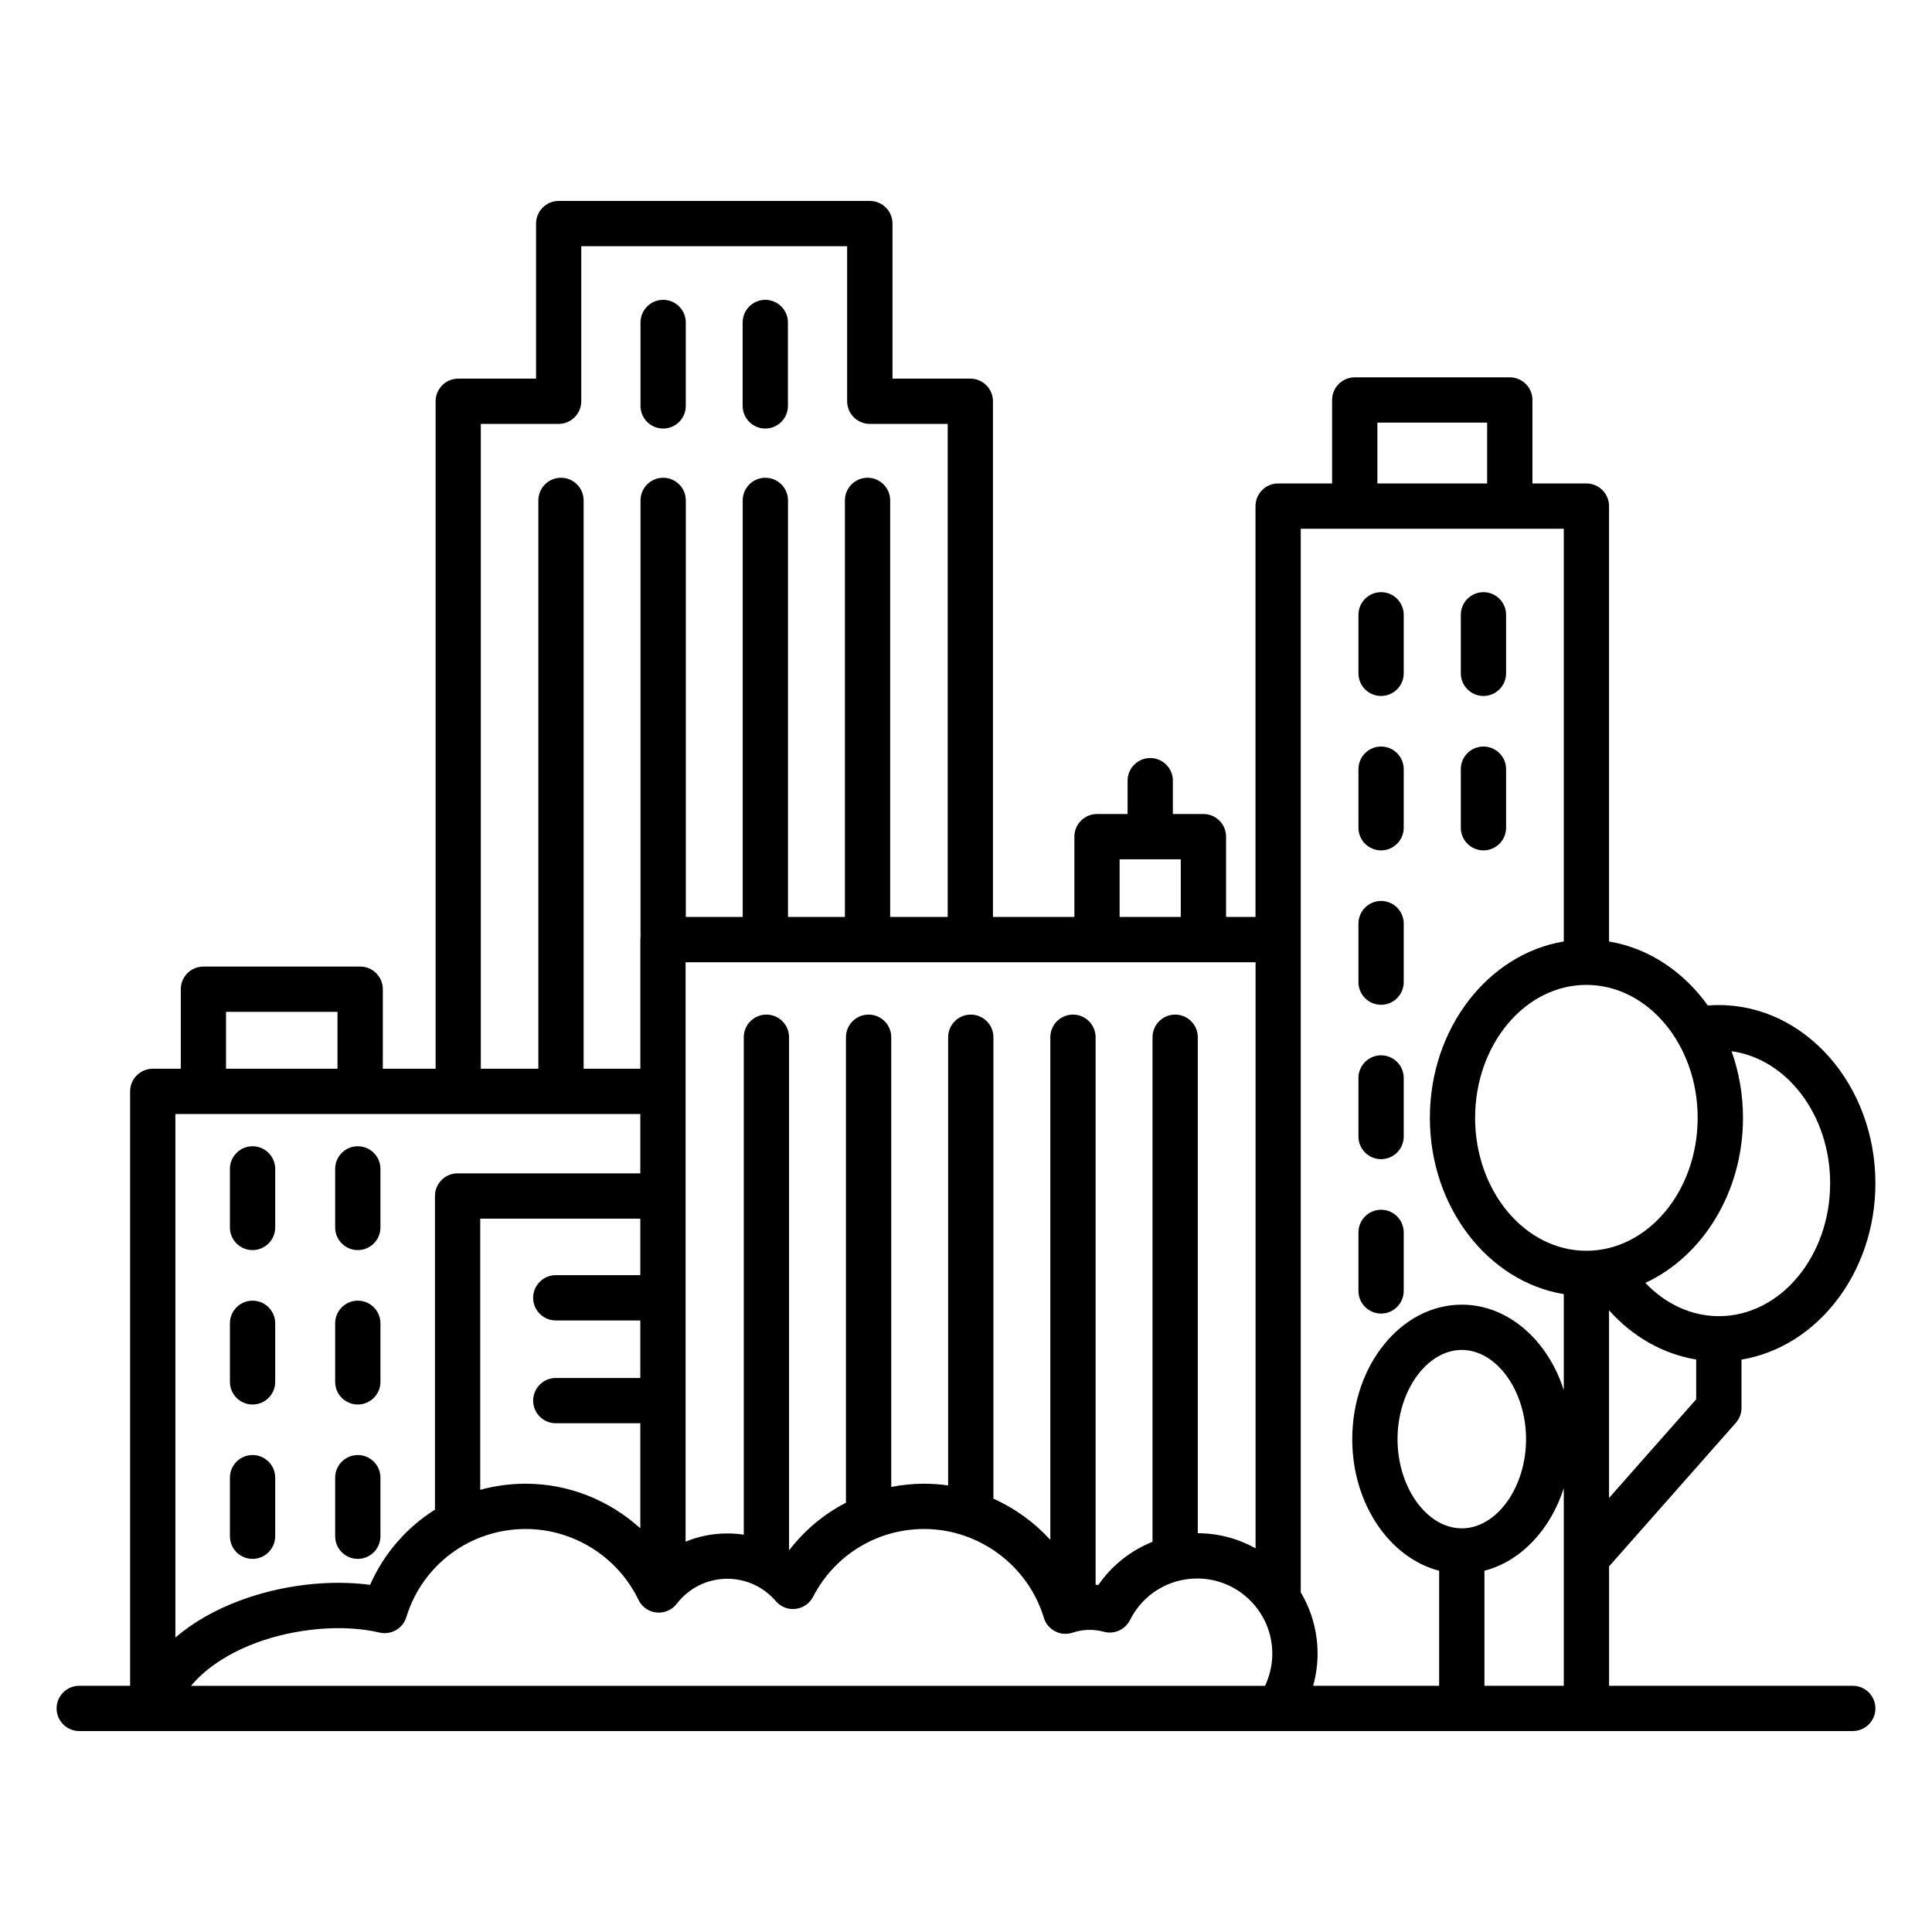 <svg id="Layer_1" enable-background="new 0 0 512 512" viewBox="0 0 512 512" xmlns="http://www.w3.org/2000/svg"><path d="m88.82 325.29v-15.52c0-3.31 2.69-6 6-6s6 2.69 6 6v15.52c0 3.31-2.69 6-6 6s-6-2.69-6-6zm6 46.92c3.31 0 6-2.69 6-6v-15.52c0-3.31-2.69-6-6-6s-6 2.69-6 6v15.52c0 3.31 2.69 6 6 6zm0 40.91c3.31 0 6-2.69 6-6v-15.52c0-3.31-2.69-6-6-6s-6 2.69-6 6v15.52c0 3.32 2.69 6 6 6zm-27.89-81.83c3.31 0 6-2.69 6-6v-15.52c0-3.31-2.69-6-6-6s-6 2.69-6 6v15.52c0 3.31 2.68 6 6 6zm0 40.92c3.31 0 6-2.69 6-6v-15.52c0-3.31-2.69-6-6-6s-6 2.69-6 6v15.52c0 3.31 2.68 6 6 6zm0 40.91c3.31 0 6-2.69 6-6v-15.52c0-3.31-2.69-6-6-6s-6 2.69-6 6v15.52c0 3.32 2.68 6 6 6zm299.07-105.93c3.31 0 6-2.69 6-6v-15.52c0-3.31-2.69-6-6-6s-6 2.69-6 6v15.52c0 3.32 2.69 6 6 6zm0 40.92c3.31 0 6-2.69 6-6v-15.51c0-3.31-2.69-6-6-6s-6 2.69-6 6v15.51c0 3.31 2.69 6 6 6zm0-163.67c3.31 0 6-2.69 6-6v-15.51c0-3.31-2.69-6-6-6s-6 2.69-6 6v15.51c0 3.31 2.69 6 6 6zm0 40.92c3.31 0 6-2.69 6-6v-15.52c0-3.31-2.69-6-6-6s-6 2.69-6 6v15.52c0 3.31 2.69 6 6 6zm0 40.92c3.31 0 6-2.69 6-6v-15.52c0-3.31-2.69-6-6-6s-6 2.69-6 6v15.52c0 3.31 2.69 6 6 6zm27.13-81.84c3.31 0 6-2.69 6-6v-15.51c0-3.31-2.69-6-6-6s-6 2.69-6 6v15.51c0 3.31 2.69 6 6 6zm0 40.92c3.31 0 6-2.69 6-6v-15.52c0-3.31-2.69-6-6-6s-6 2.69-6 6v15.52c0 3.31 2.69 6 6 6zm-190.32-111.79c3.31 0 6-2.69 6-6v-22.11c0-3.31-2.69-6-6-6s-6 2.69-6 6v22.11c0 3.31 2.69 6 6 6zm-27.07 0c3.31 0 6-2.69 6-6v-22.11c0-3.31-2.69-6-6-6s-6 2.69-6 6v22.11c0 3.31 2.68 6 6 6zm321.26 339.18c0 3.31-2.69 6-6 6h-152.28c-.02 0-.03 0-.05 0h-298.17c-.01 0-.02 0-.02 0s-.02 0-.02 0h-19.46c-3.31 0-6-2.69-6-6s2.69-6 6-6h13.48v-157.52c0-3.31 2.69-6 6-6h7.43v-21.08c0-3.31 2.69-6 6-6h41.54c3.31 0 6 2.69 6 6v21.08h13.99v-176.89c0-3.31 2.69-6 6-6h20.62v-41.09c0-3.31 2.69-6 6-6h82.46c3.31 0 6 2.69 6 6v41.09h20.62c3.31 0 6 2.69 6 6v136.67h21.58v-21.29c0-3.31 2.69-6 6-6h8.1v-8.83c0-3.31 2.69-6 6-6s6 2.69 6 6v8.83h8.1c3.31 0 6 2.69 6 6v21.29h7.8v-108.89c0-3.31 2.69-6 6-6h14.3v-22.12c0-3.31 2.69-6 6-6h41.09c3.31 0 6 2.69 6 6v22.12h14.3c3.31 0 6 2.69 6 6v115.39c10.52 1.74 19.76 7.99 26.18 16.96.97-.08 1.94-.12 2.92-.12 22.88 0 41.49 21.19 41.49 47.23 0 23.72-15.45 43.41-35.49 46.73v12.79c0 1.46-.53 2.88-1.5 3.97l-33.59 38.04v31.64h64.58c3.31 0 6 2.69 6 6zm-92.58-71.36c0-12.81-7.8-23.64-17.03-23.64s-17.03 10.82-17.03 23.64 7.8 23.64 17.03 23.64 17.03-10.82 17.03-23.64zm-11.03 65.36h21.03v-52.37c-3.53 11.03-11.4 19.39-21.03 21.88zm56.12-75.92v-10.54c-8.75-1.45-16.83-6.02-23.1-13.05v49.74zm9.38-92.24c1.94 5.46 3.02 11.41 3.02 17.65 0 19.76-10.72 36.71-25.87 43.74 5.34 5.62 12.25 8.82 19.48 8.82 16.26 0 29.49-15.8 29.49-35.23-.01-18.05-11.45-32.98-26.12-34.98zm-38.48-17.58c-16.26 0-29.49 15.8-29.49 35.23s13.23 35.23 29.49 35.23 29.49-15.8 29.49-35.23-13.23-35.23-29.49-35.23zm-55.39-132.89h29.09v-16.12h-29.09zm-20.31 12v281.86c2.83 4.76 4.46 10.31 4.46 16.24 0 2.91-.41 5.77-1.17 8.53h33.39v-30.49c-13.14-3.4-23.03-17.74-23.03-34.87 0-19.65 13.02-35.64 29.03-35.64 12.28 0 22.79 9.41 27.03 22.65v-25.44c-20.04-3.32-35.49-23.01-35.49-46.73s15.45-43.41 35.49-46.73v-109.38zm-9.46 306.63c1.26-2.65 1.92-5.55 1.92-8.53 0-10.97-8.93-19.9-19.9-19.9-7.58 0-14.41 4.22-17.81 11.01-1.28 2.56-4.2 3.86-6.96 3.1-2.68-.74-5.59-.66-8.2.23-1.54.52-3.23.4-4.67-.34-1.45-.74-2.53-2.04-3-3.6-4.18-13.85-17.22-23.52-31.7-23.52-12.45 0-23.74 6.88-29.45 17.96-.92 1.78-2.66 2.98-4.64 3.21-1.98.24-3.95-.54-5.25-2.06-3.21-3.76-7.89-5.92-12.83-5.92-5.29 0-10.17 2.41-13.4 6.62-1.27 1.65-3.3 2.53-5.38 2.32-2.07-.21-3.89-1.49-4.79-3.37-5.49-11.4-17.21-18.76-29.85-18.76-14.63 0-27.36 9.39-31.66 23.36-.93 3.02-4.03 4.8-7.11 4.08-9.55-2.24-22.08-1.2-32.68 2.73-4.78 1.77-12.2 5.31-17.27 11.39h284.63zm-165.56-123.79h-42.42v71.86c3.85-1.05 7.9-1.62 12.06-1.62 11.37 0 22.17 4.38 30.36 11.82v-27.84h-22.4c-3.31 0-6-2.69-6-6s2.69-6 6-6h22.4v-15.25h-22.4c-3.31 0-6-2.69-6-6s2.69-6 6-6h22.4zm163.02-67.95h-151.02v153.55c3.45-1.43 7.19-2.18 11.06-2.18 1.47 0 2.93.11 4.36.33v-131.83c0-3.31 2.69-6 6-6s6 2.69 6 6v136c4.07-5.33 9.23-9.63 15.08-12.65v-123.35c0-3.31 2.69-6 6-6s6 2.69 6 6v119.18c2.84-.56 5.76-.86 8.74-.86 2.14 0 4.26.16 6.34.46v-118.78c0-3.31 2.69-6 6-6s6 2.69 6 6v122.28c5.71 2.57 10.86 6.3 15.08 10.92v-133.2c0-3.31 2.69-6 6-6s6 2.69 6 6v145.1c.24.01.49.03.73.05 3.6-5.2 8.6-9.14 14.35-11.43v-133.72c0-3.31 2.69-6 6-6s6 2.69 6 6v131.44c5.55.02 10.77 1.47 15.31 4v-155.31zm-36-12h16.21v-15.29h-16.21zm-169.28 40.22h15.24v-150.62c0-3.31 2.69-6 6-6s6 2.69 6 6v150.62h15.03v-34.22c0-.25.02-.49.05-.73v-115.67c0-3.31 2.69-6 6-6s6 2.69 6 6v110.4h15.08v-110.4c0-3.31 2.69-6 6-6s6 2.69 6 6v110.4h15.08v-110.4c0-3.31 2.69-6 6-6s6 2.69 6 6v110.4h15.24v-130.67h-20.65c-3.31 0-6-2.69-6-6v-41.09h-70.46v41.09c0 3.31-2.69 6-6 6h-20.62v170.89zm-67.53 0h29.54v-15.08h-29.54zm-13.42 12v138.73c4.69-4 10.49-7.35 17.24-9.85 11.06-4.09 23.52-5.54 34.36-4.11 3.69-8.37 9.73-15.23 17.19-19.92v-83.13c0-3.31 2.69-6 6-6h48.42v-15.73h-123.21z"/></svg>